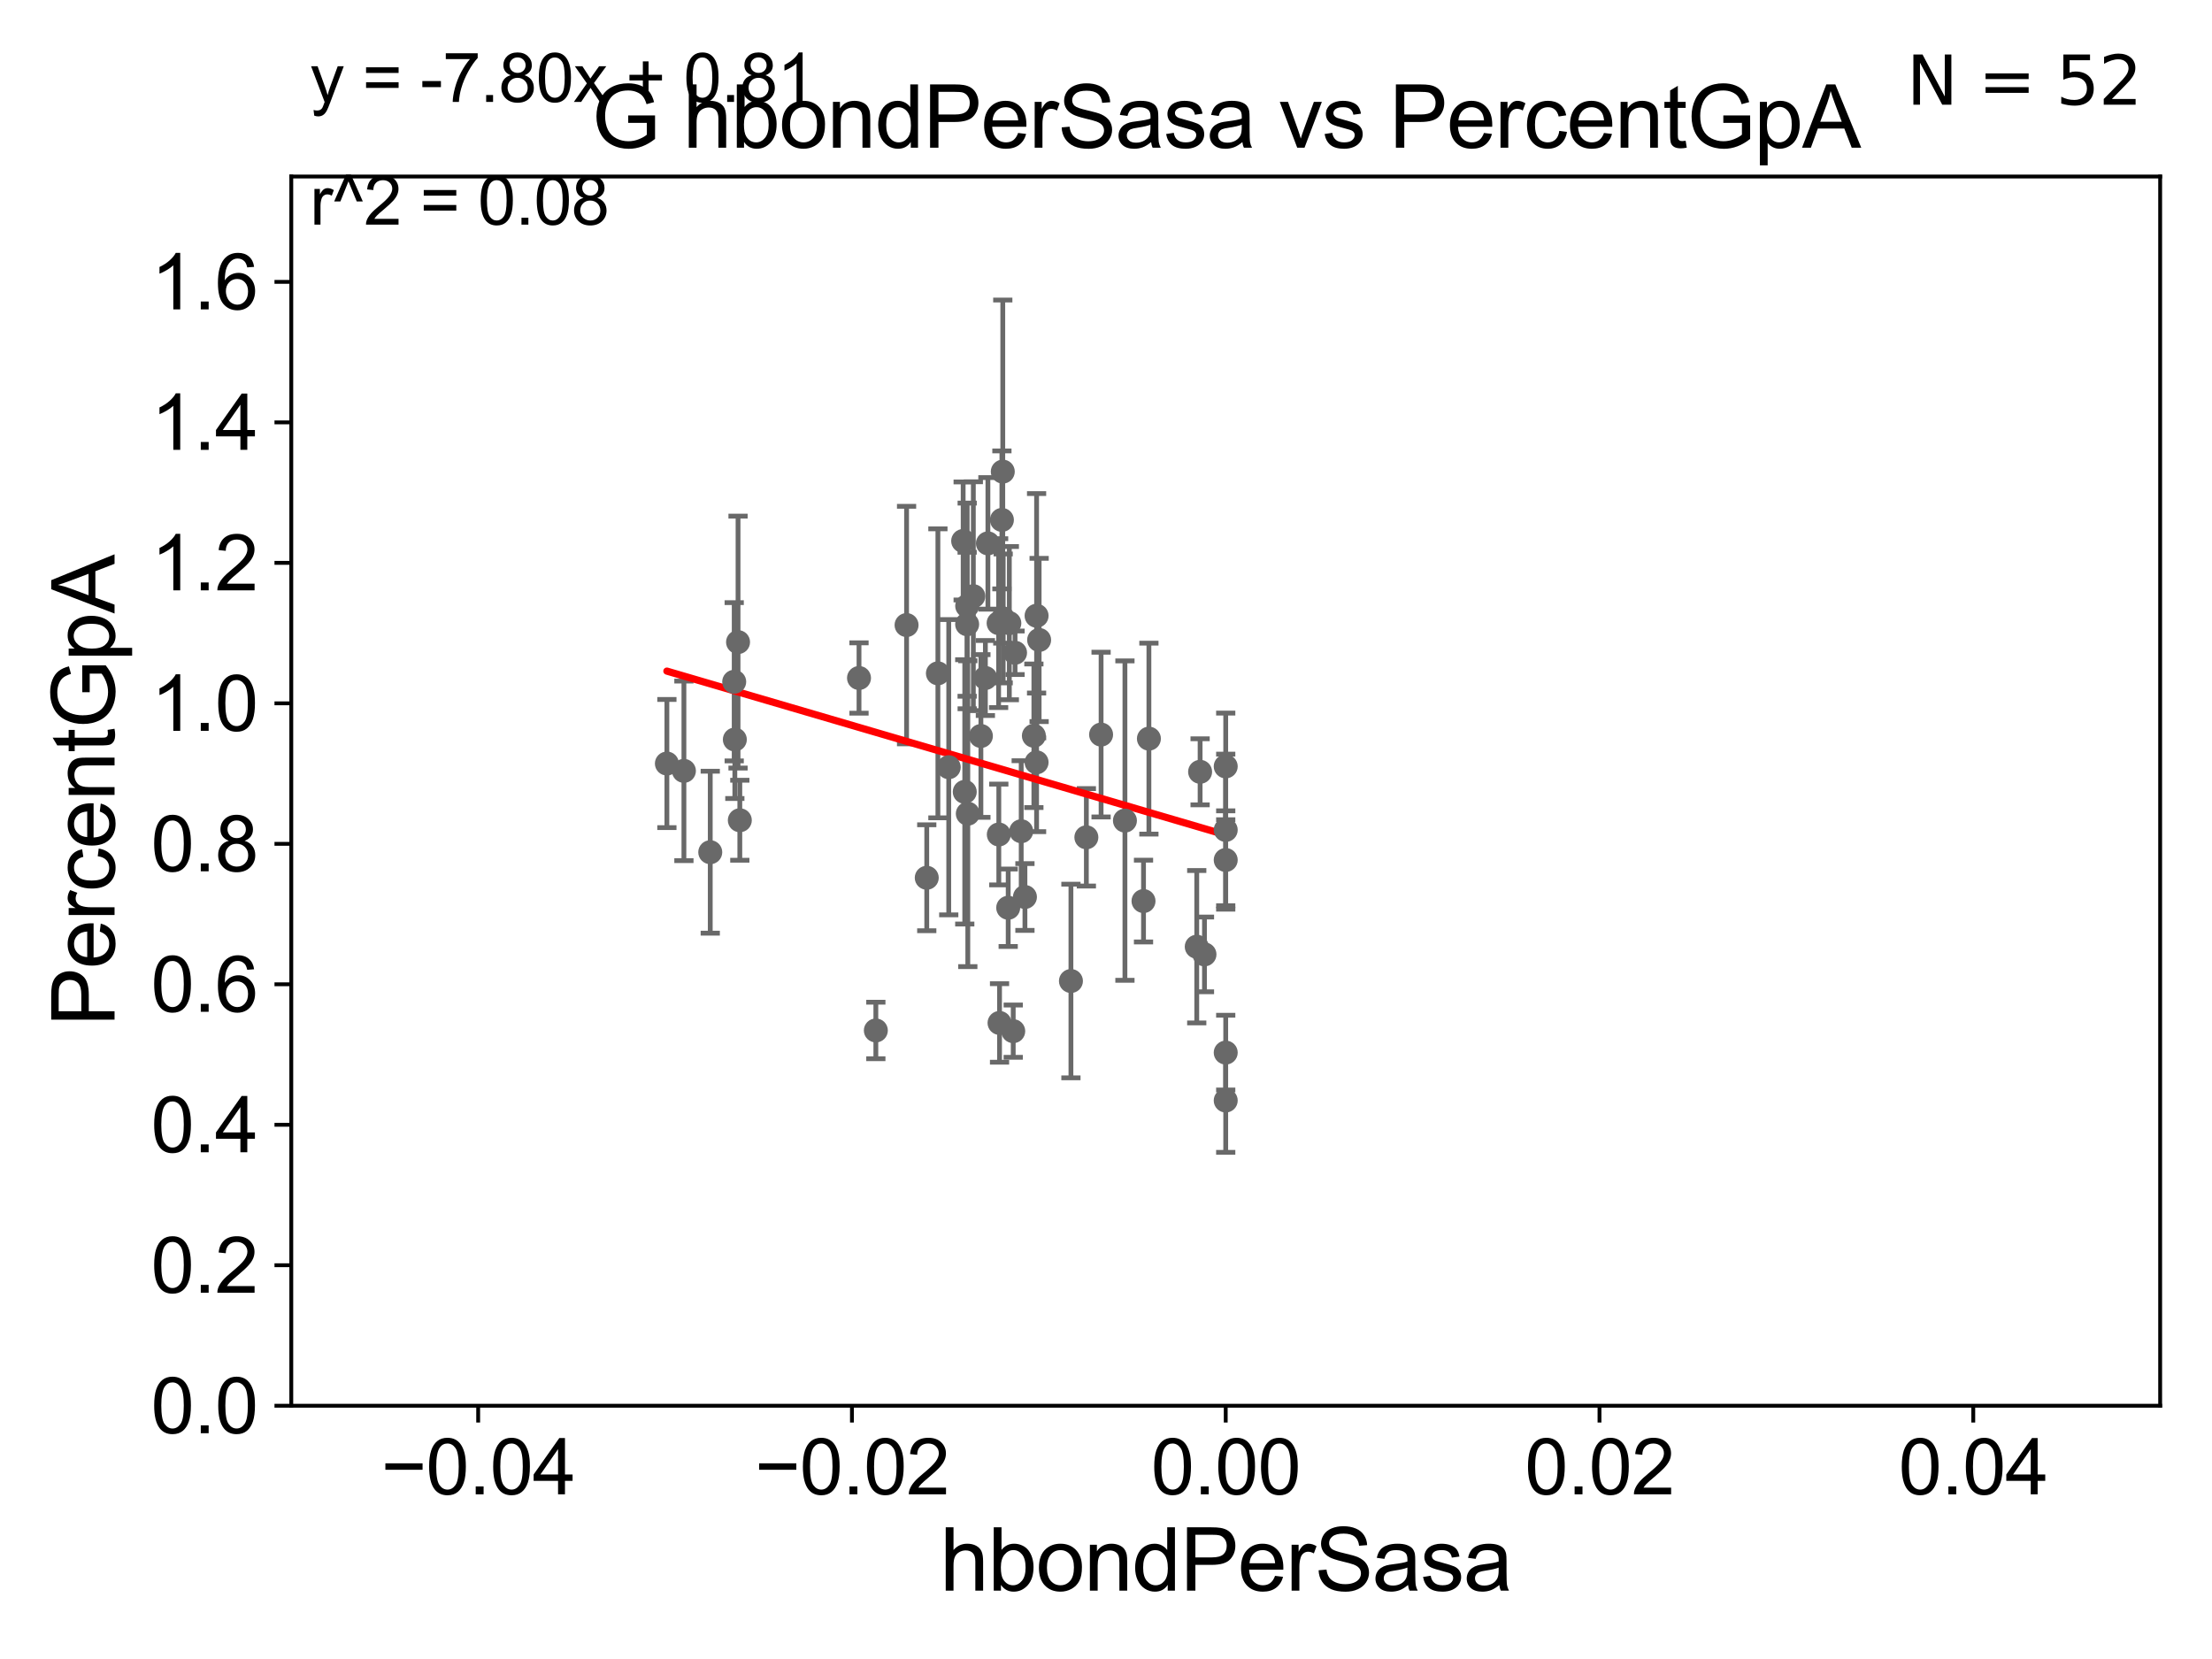 <?xml version="1.0" encoding="utf-8" standalone="no"?>
<!DOCTYPE svg PUBLIC "-//W3C//DTD SVG 1.1//EN"
  "http://www.w3.org/Graphics/SVG/1.1/DTD/svg11.dtd">
<svg xmlns:xlink="http://www.w3.org/1999/xlink" width="460.8pt" height="345.6pt" viewBox="0 0 460.8 345.6" xmlns="http://www.w3.org/2000/svg" version="1.1">
 <defs>
  <style type="text/css">*{stroke-linejoin: round; stroke-linecap: butt}</style>
 </defs>
 <g id="figure_1">
  <g id="patch_1">
   <path d="M 0 345.6 
L 460.8 345.6 
L 460.8 0 
L 0 0 
z
" style="fill: #ffffff"/>
  </g>
  <g id="axes_1">
   <g id="patch_2">
    <path d="M 60.68 292.84 
L 450 292.84 
L 450 36.775 
L 60.68 36.775 
z
" style="fill: #ffffff"/>
   </g>
   <g id="PathCollection_1">
    <defs>
     <path id="m42460b03a3" d="M 0 1.118 
C 0.297 1.118 0.581 1 0.791 0.791 
C 1 0.581 1.118 0.297 1.118 0 
C 1.118 -0.297 1 -0.581 0.791 -0.791 
C 0.581 -1 0.297 -1.118 0 -1.118 
C -0.297 -1.118 -0.581 -1 -0.791 -0.791 
C -1 -0.581 -1.118 -0.297 -1.118 0 
C -1.118 0.297 -1 0.581 -0.791 0.791 
C -0.581 1 -0.297 1.118 0 1.118 
z
" style="stroke: #696969"/>
    </defs>
    <g clip-path="url(#pfe1bcc57a4)">
     <use xlink:href="#m42460b03a3" x="205.273" y="141.24" style="fill: #696969; stroke: #696969"/>
     <use xlink:href="#m42460b03a3" x="211.454" y="135.984" style="fill: #696969; stroke: #696969"/>
     <use xlink:href="#m42460b03a3" x="215.376" y="153.276" style="fill: #696969; stroke: #696969"/>
     <use xlink:href="#m42460b03a3" x="200.644" y="112.694" style="fill: #696969; stroke: #696969"/>
     <use xlink:href="#m42460b03a3" x="208.071" y="173.84" style="fill: #696969; stroke: #696969"/>
     <use xlink:href="#m42460b03a3" x="208.222" y="213.098" style="fill: #696969; stroke: #696969"/>
     <use xlink:href="#m42460b03a3" x="182.455" y="214.664" style="fill: #696969; stroke: #696969"/>
     <use xlink:href="#m42460b03a3" x="202.764" y="124.199" style="fill: #696969; stroke: #696969"/>
     <use xlink:href="#m42460b03a3" x="142.472" y="160.586" style="fill: #696969; stroke: #696969"/>
     <use xlink:href="#m42460b03a3" x="255.34" y="172.893" style="fill: #696969; stroke: #696969"/>
     <use xlink:href="#m42460b03a3" x="255.34" y="179.153" style="fill: #696969; stroke: #696969"/>
     <use xlink:href="#m42460b03a3" x="215.94" y="128.271" style="fill: #696969; stroke: #696969"/>
     <use xlink:href="#m42460b03a3" x="193.06" y="182.855" style="fill: #696969; stroke: #696969"/>
     <use xlink:href="#m42460b03a3" x="250.004" y="160.782" style="fill: #696969; stroke: #696969"/>
     <use xlink:href="#m42460b03a3" x="138.925" y="159.059" style="fill: #696969; stroke: #696969"/>
     <use xlink:href="#m42460b03a3" x="255.34" y="159.655" style="fill: #696969; stroke: #696969"/>
     <use xlink:href="#m42460b03a3" x="213.513" y="186.859" style="fill: #696969; stroke: #696969"/>
     <use xlink:href="#m42460b03a3" x="223.095" y="204.363" style="fill: #696969; stroke: #696969"/>
     <use xlink:href="#m42460b03a3" x="239.338" y="153.873" style="fill: #696969; stroke: #696969"/>
     <use xlink:href="#m42460b03a3" x="250.914" y="198.817" style="fill: #696969; stroke: #696969"/>
     <use xlink:href="#m42460b03a3" x="249.304" y="197.218" style="fill: #696969; stroke: #696969"/>
     <use xlink:href="#m42460b03a3" x="226.309" y="174.428" style="fill: #696969; stroke: #696969"/>
     <use xlink:href="#m42460b03a3" x="201.613" y="169.507" style="fill: #696969; stroke: #696969"/>
     <use xlink:href="#m42460b03a3" x="255.34" y="229.259" style="fill: #696969; stroke: #696969"/>
     <use xlink:href="#m42460b03a3" x="234.344" y="170.946" style="fill: #696969; stroke: #696969"/>
     <use xlink:href="#m42460b03a3" x="216.47" y="133.316" style="fill: #696969; stroke: #696969"/>
     <use xlink:href="#m42460b03a3" x="211.074" y="214.811" style="fill: #696969; stroke: #696969"/>
     <use xlink:href="#m42460b03a3" x="188.855" y="130.211" style="fill: #696969; stroke: #696969"/>
     <use xlink:href="#m42460b03a3" x="215.939" y="158.81" style="fill: #696969; stroke: #696969"/>
     <use xlink:href="#m42460b03a3" x="201.483" y="126.225" style="fill: #696969; stroke: #696969"/>
     <use xlink:href="#m42460b03a3" x="178.947" y="141.241" style="fill: #696969; stroke: #696969"/>
     <use xlink:href="#m42460b03a3" x="153.081" y="154.059" style="fill: #696969; stroke: #696969"/>
     <use xlink:href="#m42460b03a3" x="205.8" y="113.195" style="fill: #696969; stroke: #696969"/>
     <use xlink:href="#m42460b03a3" x="201.474" y="130.045" style="fill: #696969; stroke: #696969"/>
     <use xlink:href="#m42460b03a3" x="208.716" y="108.307" style="fill: #696969; stroke: #696969"/>
     <use xlink:href="#m42460b03a3" x="147.959" y="177.53" style="fill: #696969; stroke: #696969"/>
     <use xlink:href="#m42460b03a3" x="154.118" y="170.873" style="fill: #696969; stroke: #696969"/>
     <use xlink:href="#m42460b03a3" x="200.977" y="164.96" style="fill: #696969; stroke: #696969"/>
     <use xlink:href="#m42460b03a3" x="208.978" y="128.83" style="fill: #696969; stroke: #696969"/>
     <use xlink:href="#m42460b03a3" x="208.031" y="129.809" style="fill: #696969; stroke: #696969"/>
     <use xlink:href="#m42460b03a3" x="212.736" y="173.16" style="fill: #696969; stroke: #696969"/>
     <use xlink:href="#m42460b03a3" x="210.263" y="129.815" style="fill: #696969; stroke: #696969"/>
     <use xlink:href="#m42460b03a3" x="238.215" y="187.708" style="fill: #696969; stroke: #696969"/>
     <use xlink:href="#m42460b03a3" x="153.748" y="133.761" style="fill: #696969; stroke: #696969"/>
     <use xlink:href="#m42460b03a3" x="229.377" y="153.029" style="fill: #696969; stroke: #696969"/>
     <use xlink:href="#m42460b03a3" x="204.34" y="153.321" style="fill: #696969; stroke: #696969"/>
     <use xlink:href="#m42460b03a3" x="210.025" y="189.101" style="fill: #696969; stroke: #696969"/>
     <use xlink:href="#m42460b03a3" x="195.383" y="140.27" style="fill: #696969; stroke: #696969"/>
     <use xlink:href="#m42460b03a3" x="197.641" y="159.824" style="fill: #696969; stroke: #696969"/>
     <use xlink:href="#m42460b03a3" x="208.898" y="98.244" style="fill: #696969; stroke: #696969"/>
     <use xlink:href="#m42460b03a3" x="152.948" y="142.026" style="fill: #696969; stroke: #696969"/>
     <use xlink:href="#m42460b03a3" x="255.34" y="219.277" style="fill: #696969; stroke: #696969"/>
    </g>
   </g>
   <g id="matplotlib.axis_1">
    <g id="xtick_1">
     <g id="line2d_1">
      <defs>
       <path id="m9e185cadec" d="M 0 0 
L 0 3.5 
" style="stroke: #000000; stroke-width: 0.8"/>
      </defs>
      <g>
       <use xlink:href="#m9e185cadec" x="99.612" y="292.84" style="stroke: #000000; stroke-width: 0.8"/>
      </g>
     </g>
     <g id="text_1">
      <!-- −0.04 -->
      <g transform="translate(79.371 311.293)scale(0.16 -0.16)">
       <defs>
        <path id="ArialMT-2212" d="M 3381 1997 
L 356 1997 
L 356 2522 
L 3381 2522 
L 3381 1997 
z
" transform="scale(0.016)"/>
        <path id="ArialMT-30" d="M 266 2259 
Q 266 3072 433 3567 
Q 600 4063 929 4331 
Q 1259 4600 1759 4600 
Q 2128 4600 2406 4451 
Q 2684 4303 2865 4023 
Q 3047 3744 3150 3342 
Q 3253 2941 3253 2259 
Q 3253 1453 3087 958 
Q 2922 463 2592 192 
Q 2263 -78 1759 -78 
Q 1097 -78 719 397 
Q 266 969 266 2259 
z
M 844 2259 
Q 844 1131 1108 757 
Q 1372 384 1759 384 
Q 2147 384 2411 759 
Q 2675 1134 2675 2259 
Q 2675 3391 2411 3762 
Q 2147 4134 1753 4134 
Q 1366 4134 1134 3806 
Q 844 3388 844 2259 
z
" transform="scale(0.016)"/>
        <path id="ArialMT-2e" d="M 581 0 
L 581 641 
L 1222 641 
L 1222 0 
L 581 0 
z
" transform="scale(0.016)"/>
        <path id="ArialMT-34" d="M 2069 0 
L 2069 1097 
L 81 1097 
L 81 1613 
L 2172 4581 
L 2631 4581 
L 2631 1613 
L 3250 1613 
L 3250 1097 
L 2631 1097 
L 2631 0 
L 2069 0 
z
M 2069 1613 
L 2069 3678 
L 634 1613 
L 2069 1613 
z
" transform="scale(0.016)"/>
       </defs>
       <use xlink:href="#ArialMT-2212"/>
       <use xlink:href="#ArialMT-30" x="58.398"/>
       <use xlink:href="#ArialMT-2e" x="114.014"/>
       <use xlink:href="#ArialMT-30" x="141.797"/>
       <use xlink:href="#ArialMT-34" x="197.412"/>
      </g>
     </g>
    </g>
    <g id="xtick_2">
     <g id="line2d_2">
      <g>
       <use xlink:href="#m9e185cadec" x="177.476" y="292.84" style="stroke: #000000; stroke-width: 0.8"/>
      </g>
     </g>
     <g id="text_2">
      <!-- −0.02 -->
      <g transform="translate(157.235 311.293)scale(0.16 -0.16)">
       <defs>
        <path id="ArialMT-32" d="M 3222 541 
L 3222 0 
L 194 0 
Q 188 203 259 391 
Q 375 700 629 1000 
Q 884 1300 1366 1694 
Q 2113 2306 2375 2664 
Q 2638 3022 2638 3341 
Q 2638 3675 2398 3904 
Q 2159 4134 1775 4134 
Q 1369 4134 1125 3890 
Q 881 3647 878 3216 
L 300 3275 
Q 359 3922 746 4261 
Q 1134 4600 1788 4600 
Q 2447 4600 2831 4234 
Q 3216 3869 3216 3328 
Q 3216 3053 3103 2787 
Q 2991 2522 2730 2228 
Q 2469 1934 1863 1422 
Q 1356 997 1212 845 
Q 1069 694 975 541 
L 3222 541 
z
" transform="scale(0.016)"/>
       </defs>
       <use xlink:href="#ArialMT-2212"/>
       <use xlink:href="#ArialMT-30" x="58.398"/>
       <use xlink:href="#ArialMT-2e" x="114.014"/>
       <use xlink:href="#ArialMT-30" x="141.797"/>
       <use xlink:href="#ArialMT-32" x="197.412"/>
      </g>
     </g>
    </g>
    <g id="xtick_3">
     <g id="line2d_3">
      <g>
       <use xlink:href="#m9e185cadec" x="255.34" y="292.84" style="stroke: #000000; stroke-width: 0.8"/>
      </g>
     </g>
     <g id="text_3">
      <!-- 0.00 -->
      <g transform="translate(239.771 311.293)scale(0.16 -0.16)">
       <use xlink:href="#ArialMT-30"/>
       <use xlink:href="#ArialMT-2e" x="55.615"/>
       <use xlink:href="#ArialMT-30" x="83.398"/>
       <use xlink:href="#ArialMT-30" x="139.014"/>
      </g>
     </g>
    </g>
    <g id="xtick_4">
     <g id="line2d_4">
      <g>
       <use xlink:href="#m9e185cadec" x="333.204" y="292.84" style="stroke: #000000; stroke-width: 0.8"/>
      </g>
     </g>
     <g id="text_4">
      <!-- 0.02 -->
      <g transform="translate(317.635 311.293)scale(0.16 -0.16)">
       <use xlink:href="#ArialMT-30"/>
       <use xlink:href="#ArialMT-2e" x="55.615"/>
       <use xlink:href="#ArialMT-30" x="83.398"/>
       <use xlink:href="#ArialMT-32" x="139.014"/>
      </g>
     </g>
    </g>
    <g id="xtick_5">
     <g id="line2d_5">
      <g>
       <use xlink:href="#m9e185cadec" x="411.068" y="292.84" style="stroke: #000000; stroke-width: 0.8"/>
      </g>
     </g>
     <g id="text_5">
      <!-- 0.04 -->
      <g transform="translate(395.499 311.293)scale(0.16 -0.16)">
       <use xlink:href="#ArialMT-30"/>
       <use xlink:href="#ArialMT-2e" x="55.615"/>
       <use xlink:href="#ArialMT-30" x="83.398"/>
       <use xlink:href="#ArialMT-34" x="139.014"/>
      </g>
     </g>
    </g>
    <g id="text_6">
     <!-- hbondPerSasa -->
     <g transform="translate(195.798 331.357)scale(0.18 -0.18)">
      <defs>
       <path id="ArialMT-68" d="M 422 0 
L 422 4581 
L 984 4581 
L 984 2938 
Q 1378 3394 1978 3394 
Q 2347 3394 2619 3248 
Q 2891 3103 3008 2847 
Q 3125 2591 3125 2103 
L 3125 0 
L 2563 0 
L 2563 2103 
Q 2563 2525 2380 2717 
Q 2197 2909 1863 2909 
Q 1613 2909 1392 2779 
Q 1172 2650 1078 2428 
Q 984 2206 984 1816 
L 984 0 
L 422 0 
z
" transform="scale(0.016)"/>
       <path id="ArialMT-62" d="M 941 0 
L 419 0 
L 419 4581 
L 981 4581 
L 981 2947 
Q 1338 3394 1891 3394 
Q 2197 3394 2470 3270 
Q 2744 3147 2920 2923 
Q 3097 2700 3197 2384 
Q 3297 2069 3297 1709 
Q 3297 856 2875 390 
Q 2453 -75 1863 -75 
Q 1275 -75 941 416 
L 941 0 
z
M 934 1684 
Q 934 1088 1097 822 
Q 1363 388 1816 388 
Q 2184 388 2453 708 
Q 2722 1028 2722 1663 
Q 2722 2313 2464 2622 
Q 2206 2931 1841 2931 
Q 1472 2931 1203 2611 
Q 934 2291 934 1684 
z
" transform="scale(0.016)"/>
       <path id="ArialMT-6f" d="M 213 1659 
Q 213 2581 725 3025 
Q 1153 3394 1769 3394 
Q 2453 3394 2887 2945 
Q 3322 2497 3322 1706 
Q 3322 1066 3130 698 
Q 2938 331 2570 128 
Q 2203 -75 1769 -75 
Q 1072 -75 642 372 
Q 213 819 213 1659 
z
M 791 1659 
Q 791 1022 1069 705 
Q 1347 388 1769 388 
Q 2188 388 2466 706 
Q 2744 1025 2744 1678 
Q 2744 2294 2464 2611 
Q 2184 2928 1769 2928 
Q 1347 2928 1069 2612 
Q 791 2297 791 1659 
z
" transform="scale(0.016)"/>
       <path id="ArialMT-6e" d="M 422 0 
L 422 3319 
L 928 3319 
L 928 2847 
Q 1294 3394 1984 3394 
Q 2284 3394 2536 3286 
Q 2788 3178 2913 3003 
Q 3038 2828 3088 2588 
Q 3119 2431 3119 2041 
L 3119 0 
L 2556 0 
L 2556 2019 
Q 2556 2363 2490 2533 
Q 2425 2703 2258 2804 
Q 2091 2906 1866 2906 
Q 1506 2906 1245 2678 
Q 984 2450 984 1813 
L 984 0 
L 422 0 
z
" transform="scale(0.016)"/>
       <path id="ArialMT-64" d="M 2575 0 
L 2575 419 
Q 2259 -75 1647 -75 
Q 1250 -75 917 144 
Q 584 363 401 755 
Q 219 1147 219 1656 
Q 219 2153 384 2558 
Q 550 2963 881 3178 
Q 1213 3394 1622 3394 
Q 1922 3394 2156 3267 
Q 2391 3141 2538 2938 
L 2538 4581 
L 3097 4581 
L 3097 0 
L 2575 0 
z
M 797 1656 
Q 797 1019 1065 703 
Q 1334 388 1700 388 
Q 2069 388 2326 689 
Q 2584 991 2584 1609 
Q 2584 2291 2321 2609 
Q 2059 2928 1675 2928 
Q 1300 2928 1048 2622 
Q 797 2316 797 1656 
z
" transform="scale(0.016)"/>
       <path id="ArialMT-50" d="M 494 0 
L 494 4581 
L 2222 4581 
Q 2678 4581 2919 4538 
Q 3256 4481 3484 4323 
Q 3713 4166 3852 3881 
Q 3991 3597 3991 3256 
Q 3991 2672 3619 2267 
Q 3247 1863 2275 1863 
L 1100 1863 
L 1100 0 
L 494 0 
z
M 1100 2403 
L 2284 2403 
Q 2872 2403 3119 2622 
Q 3366 2841 3366 3238 
Q 3366 3525 3220 3729 
Q 3075 3934 2838 4000 
Q 2684 4041 2272 4041 
L 1100 4041 
L 1100 2403 
z
" transform="scale(0.016)"/>
       <path id="ArialMT-65" d="M 2694 1069 
L 3275 997 
Q 3138 488 2766 206 
Q 2394 -75 1816 -75 
Q 1088 -75 661 373 
Q 234 822 234 1631 
Q 234 2469 665 2931 
Q 1097 3394 1784 3394 
Q 2450 3394 2872 2941 
Q 3294 2488 3294 1666 
Q 3294 1616 3291 1516 
L 816 1516 
Q 847 969 1125 678 
Q 1403 388 1819 388 
Q 2128 388 2347 550 
Q 2566 713 2694 1069 
z
M 847 1978 
L 2700 1978 
Q 2663 2397 2488 2606 
Q 2219 2931 1791 2931 
Q 1403 2931 1139 2672 
Q 875 2413 847 1978 
z
" transform="scale(0.016)"/>
       <path id="ArialMT-72" d="M 416 0 
L 416 3319 
L 922 3319 
L 922 2816 
Q 1116 3169 1280 3281 
Q 1444 3394 1641 3394 
Q 1925 3394 2219 3213 
L 2025 2691 
Q 1819 2813 1613 2813 
Q 1428 2813 1281 2702 
Q 1134 2591 1072 2394 
Q 978 2094 978 1738 
L 978 0 
L 416 0 
z
" transform="scale(0.016)"/>
       <path id="ArialMT-53" d="M 288 1472 
L 859 1522 
Q 900 1178 1048 958 
Q 1197 738 1509 602 
Q 1822 466 2213 466 
Q 2559 466 2825 569 
Q 3091 672 3220 851 
Q 3350 1031 3350 1244 
Q 3350 1459 3225 1620 
Q 3100 1781 2813 1891 
Q 2628 1963 1997 2114 
Q 1366 2266 1113 2400 
Q 784 2572 623 2826 
Q 463 3081 463 3397 
Q 463 3744 659 4045 
Q 856 4347 1234 4503 
Q 1613 4659 2075 4659 
Q 2584 4659 2973 4495 
Q 3363 4331 3572 4012 
Q 3781 3694 3797 3291 
L 3216 3247 
Q 3169 3681 2898 3903 
Q 2628 4125 2100 4125 
Q 1550 4125 1298 3923 
Q 1047 3722 1047 3438 
Q 1047 3191 1225 3031 
Q 1400 2872 2139 2705 
Q 2878 2538 3153 2413 
Q 3553 2228 3743 1945 
Q 3934 1663 3934 1294 
Q 3934 928 3725 604 
Q 3516 281 3123 101 
Q 2731 -78 2241 -78 
Q 1619 -78 1198 103 
Q 778 284 539 648 
Q 300 1013 288 1472 
z
" transform="scale(0.016)"/>
       <path id="ArialMT-61" d="M 2588 409 
Q 2275 144 1986 34 
Q 1697 -75 1366 -75 
Q 819 -75 525 192 
Q 231 459 231 875 
Q 231 1119 342 1320 
Q 453 1522 633 1644 
Q 813 1766 1038 1828 
Q 1203 1872 1538 1913 
Q 2219 1994 2541 2106 
Q 2544 2222 2544 2253 
Q 2544 2597 2384 2738 
Q 2169 2928 1744 2928 
Q 1347 2928 1158 2789 
Q 969 2650 878 2297 
L 328 2372 
Q 403 2725 575 2942 
Q 747 3159 1072 3276 
Q 1397 3394 1825 3394 
Q 2250 3394 2515 3294 
Q 2781 3194 2906 3042 
Q 3031 2891 3081 2659 
Q 3109 2516 3109 2141 
L 3109 1391 
Q 3109 606 3145 398 
Q 3181 191 3288 0 
L 2700 0 
Q 2613 175 2588 409 
z
M 2541 1666 
Q 2234 1541 1622 1453 
Q 1275 1403 1131 1340 
Q 988 1278 909 1158 
Q 831 1038 831 891 
Q 831 666 1001 516 
Q 1172 366 1500 366 
Q 1825 366 2078 508 
Q 2331 650 2450 897 
Q 2541 1088 2541 1459 
L 2541 1666 
z
" transform="scale(0.016)"/>
       <path id="ArialMT-73" d="M 197 991 
L 753 1078 
Q 800 744 1014 566 
Q 1228 388 1613 388 
Q 2000 388 2187 545 
Q 2375 703 2375 916 
Q 2375 1106 2209 1216 
Q 2094 1291 1634 1406 
Q 1016 1563 777 1677 
Q 538 1791 414 1992 
Q 291 2194 291 2438 
Q 291 2659 392 2848 
Q 494 3038 669 3163 
Q 800 3259 1026 3326 
Q 1253 3394 1513 3394 
Q 1903 3394 2198 3281 
Q 2494 3169 2634 2976 
Q 2775 2784 2828 2463 
L 2278 2388 
Q 2241 2644 2061 2787 
Q 1881 2931 1553 2931 
Q 1166 2931 1000 2803 
Q 834 2675 834 2503 
Q 834 2394 903 2306 
Q 972 2216 1119 2156 
Q 1203 2125 1616 2013 
Q 2213 1853 2448 1751 
Q 2684 1650 2818 1456 
Q 2953 1263 2953 975 
Q 2953 694 2789 445 
Q 2625 197 2315 61 
Q 2006 -75 1616 -75 
Q 969 -75 630 194 
Q 291 463 197 991 
z
" transform="scale(0.016)"/>
      </defs>
      <use xlink:href="#ArialMT-68"/>
      <use xlink:href="#ArialMT-62" x="55.615"/>
      <use xlink:href="#ArialMT-6f" x="111.23"/>
      <use xlink:href="#ArialMT-6e" x="166.846"/>
      <use xlink:href="#ArialMT-64" x="222.461"/>
      <use xlink:href="#ArialMT-50" x="278.076"/>
      <use xlink:href="#ArialMT-65" x="344.775"/>
      <use xlink:href="#ArialMT-72" x="400.391"/>
      <use xlink:href="#ArialMT-53" x="433.691"/>
      <use xlink:href="#ArialMT-61" x="500.391"/>
      <use xlink:href="#ArialMT-73" x="556.006"/>
      <use xlink:href="#ArialMT-61" x="606.006"/>
     </g>
    </g>
   </g>
   <g id="matplotlib.axis_2">
    <g id="ytick_1">
     <g id="line2d_6">
      <defs>
       <path id="m9de587b266" d="M 0 0 
L -3.5 0 
" style="stroke: #000000; stroke-width: 0.8"/>
      </defs>
      <g>
       <use xlink:href="#m9de587b266" x="60.68" y="292.84" style="stroke: #000000; stroke-width: 0.8"/>
      </g>
     </g>
     <g id="text_7">
      <!-- 0.0 -->
      <g transform="translate(31.44 298.566)scale(0.16 -0.16)">
       <use xlink:href="#ArialMT-30"/>
       <use xlink:href="#ArialMT-2e" x="55.615"/>
       <use xlink:href="#ArialMT-30" x="83.398"/>
      </g>
     </g>
    </g>
    <g id="ytick_2">
     <g id="line2d_7">
      <g>
       <use xlink:href="#m9de587b266" x="60.68" y="263.575" style="stroke: #000000; stroke-width: 0.8"/>
      </g>
     </g>
     <g id="text_8">
      <!-- 0.2 -->
      <g transform="translate(31.44 269.302)scale(0.16 -0.16)">
       <use xlink:href="#ArialMT-30"/>
       <use xlink:href="#ArialMT-2e" x="55.615"/>
       <use xlink:href="#ArialMT-32" x="83.398"/>
      </g>
     </g>
    </g>
    <g id="ytick_3">
     <g id="line2d_8">
      <g>
       <use xlink:href="#m9de587b266" x="60.68" y="234.311" style="stroke: #000000; stroke-width: 0.8"/>
      </g>
     </g>
     <g id="text_9">
      <!-- 0.4 -->
      <g transform="translate(31.44 240.037)scale(0.16 -0.16)">
       <use xlink:href="#ArialMT-30"/>
       <use xlink:href="#ArialMT-2e" x="55.615"/>
       <use xlink:href="#ArialMT-34" x="83.398"/>
      </g>
     </g>
    </g>
    <g id="ytick_4">
     <g id="line2d_9">
      <g>
       <use xlink:href="#m9de587b266" x="60.68" y="205.046" style="stroke: #000000; stroke-width: 0.8"/>
      </g>
     </g>
     <g id="text_10">
      <!-- 0.6 -->
      <g transform="translate(31.44 210.772)scale(0.16 -0.16)">
       <defs>
        <path id="ArialMT-36" d="M 3184 3459 
L 2625 3416 
Q 2550 3747 2413 3897 
Q 2184 4138 1850 4138 
Q 1581 4138 1378 3988 
Q 1113 3794 959 3422 
Q 806 3050 800 2363 
Q 1003 2672 1297 2822 
Q 1591 2972 1913 2972 
Q 2475 2972 2870 2558 
Q 3266 2144 3266 1488 
Q 3266 1056 3080 686 
Q 2894 316 2569 119 
Q 2244 -78 1831 -78 
Q 1128 -78 684 439 
Q 241 956 241 2144 
Q 241 3472 731 4075 
Q 1159 4600 1884 4600 
Q 2425 4600 2770 4297 
Q 3116 3994 3184 3459 
z
M 888 1484 
Q 888 1194 1011 928 
Q 1134 663 1356 523 
Q 1578 384 1822 384 
Q 2178 384 2434 671 
Q 2691 959 2691 1453 
Q 2691 1928 2437 2201 
Q 2184 2475 1800 2475 
Q 1419 2475 1153 2201 
Q 888 1928 888 1484 
z
" transform="scale(0.016)"/>
       </defs>
       <use xlink:href="#ArialMT-30"/>
       <use xlink:href="#ArialMT-2e" x="55.615"/>
       <use xlink:href="#ArialMT-36" x="83.398"/>
      </g>
     </g>
    </g>
    <g id="ytick_5">
     <g id="line2d_10">
      <g>
       <use xlink:href="#m9de587b266" x="60.68" y="175.782" style="stroke: #000000; stroke-width: 0.8"/>
      </g>
     </g>
     <g id="text_11">
      <!-- 0.8 -->
      <g transform="translate(31.44 181.508)scale(0.16 -0.16)">
       <defs>
        <path id="ArialMT-38" d="M 1131 2484 
Q 781 2613 612 2850 
Q 444 3088 444 3419 
Q 444 3919 803 4259 
Q 1163 4600 1759 4600 
Q 2359 4600 2725 4251 
Q 3091 3903 3091 3403 
Q 3091 3084 2923 2848 
Q 2756 2613 2416 2484 
Q 2838 2347 3058 2040 
Q 3278 1734 3278 1309 
Q 3278 722 2862 322 
Q 2447 -78 1769 -78 
Q 1091 -78 675 323 
Q 259 725 259 1325 
Q 259 1772 486 2073 
Q 713 2375 1131 2484 
z
M 1019 3438 
Q 1019 3113 1228 2906 
Q 1438 2700 1772 2700 
Q 2097 2700 2305 2904 
Q 2513 3109 2513 3406 
Q 2513 3716 2298 3927 
Q 2084 4138 1766 4138 
Q 1444 4138 1231 3931 
Q 1019 3725 1019 3438 
z
M 838 1322 
Q 838 1081 952 856 
Q 1066 631 1291 507 
Q 1516 384 1775 384 
Q 2178 384 2440 643 
Q 2703 903 2703 1303 
Q 2703 1709 2433 1975 
Q 2163 2241 1756 2241 
Q 1359 2241 1098 1978 
Q 838 1716 838 1322 
z
" transform="scale(0.016)"/>
       </defs>
       <use xlink:href="#ArialMT-30"/>
       <use xlink:href="#ArialMT-2e" x="55.615"/>
       <use xlink:href="#ArialMT-38" x="83.398"/>
      </g>
     </g>
    </g>
    <g id="ytick_6">
     <g id="line2d_11">
      <g>
       <use xlink:href="#m9de587b266" x="60.68" y="146.517" style="stroke: #000000; stroke-width: 0.8"/>
      </g>
     </g>
     <g id="text_12">
      <!-- 1.0 -->
      <g transform="translate(31.44 152.243)scale(0.16 -0.16)">
       <defs>
        <path id="ArialMT-31" d="M 2384 0 
L 1822 0 
L 1822 3584 
Q 1619 3391 1289 3197 
Q 959 3003 697 2906 
L 697 3450 
Q 1169 3672 1522 3987 
Q 1875 4303 2022 4600 
L 2384 4600 
L 2384 0 
z
" transform="scale(0.016)"/>
       </defs>
       <use xlink:href="#ArialMT-31"/>
       <use xlink:href="#ArialMT-2e" x="55.615"/>
       <use xlink:href="#ArialMT-30" x="83.398"/>
      </g>
     </g>
    </g>
    <g id="ytick_7">
     <g id="line2d_12">
      <g>
       <use xlink:href="#m9de587b266" x="60.68" y="117.252" style="stroke: #000000; stroke-width: 0.8"/>
      </g>
     </g>
     <g id="text_13">
      <!-- 1.2 -->
      <g transform="translate(31.44 122.979)scale(0.16 -0.16)">
       <use xlink:href="#ArialMT-31"/>
       <use xlink:href="#ArialMT-2e" x="55.615"/>
       <use xlink:href="#ArialMT-32" x="83.398"/>
      </g>
     </g>
    </g>
    <g id="ytick_8">
     <g id="line2d_13">
      <g>
       <use xlink:href="#m9de587b266" x="60.68" y="87.988" style="stroke: #000000; stroke-width: 0.8"/>
      </g>
     </g>
     <g id="text_14">
      <!-- 1.4 -->
      <g transform="translate(31.44 93.714)scale(0.16 -0.16)">
       <use xlink:href="#ArialMT-31"/>
       <use xlink:href="#ArialMT-2e" x="55.615"/>
       <use xlink:href="#ArialMT-34" x="83.398"/>
      </g>
     </g>
    </g>
    <g id="ytick_9">
     <g id="line2d_14">
      <g>
       <use xlink:href="#m9de587b266" x="60.68" y="58.723" style="stroke: #000000; stroke-width: 0.8"/>
      </g>
     </g>
     <g id="text_15">
      <!-- 1.6 -->
      <g transform="translate(31.44 64.45)scale(0.16 -0.16)">
       <use xlink:href="#ArialMT-31"/>
       <use xlink:href="#ArialMT-2e" x="55.615"/>
       <use xlink:href="#ArialMT-36" x="83.398"/>
      </g>
     </g>
    </g>
    <g id="text_16">
     <!-- PercentGpA -->
     <g transform="translate(23.863 213.831)rotate(-90)scale(0.18 -0.18)">
      <defs>
       <path id="ArialMT-63" d="M 2588 1216 
L 3141 1144 
Q 3050 572 2676 248 
Q 2303 -75 1759 -75 
Q 1078 -75 664 370 
Q 250 816 250 1647 
Q 250 2184 428 2587 
Q 606 2991 970 3192 
Q 1334 3394 1763 3394 
Q 2303 3394 2647 3120 
Q 2991 2847 3088 2344 
L 2541 2259 
Q 2463 2594 2264 2762 
Q 2066 2931 1784 2931 
Q 1359 2931 1093 2626 
Q 828 2322 828 1663 
Q 828 994 1084 691 
Q 1341 388 1753 388 
Q 2084 388 2306 591 
Q 2528 794 2588 1216 
z
" transform="scale(0.016)"/>
       <path id="ArialMT-74" d="M 1650 503 
L 1731 6 
Q 1494 -44 1306 -44 
Q 1000 -44 831 53 
Q 663 150 594 308 
Q 525 466 525 972 
L 525 2881 
L 113 2881 
L 113 3319 
L 525 3319 
L 525 4141 
L 1084 4478 
L 1084 3319 
L 1650 3319 
L 1650 2881 
L 1084 2881 
L 1084 941 
Q 1084 700 1114 631 
Q 1144 563 1211 522 
Q 1278 481 1403 481 
Q 1497 481 1650 503 
z
" transform="scale(0.016)"/>
       <path id="ArialMT-47" d="M 2638 1797 
L 2638 2334 
L 4578 2338 
L 4578 638 
Q 4131 281 3656 101 
Q 3181 -78 2681 -78 
Q 2006 -78 1454 211 
Q 903 500 622 1047 
Q 341 1594 341 2269 
Q 341 2938 620 3517 
Q 900 4097 1425 4378 
Q 1950 4659 2634 4659 
Q 3131 4659 3532 4498 
Q 3934 4338 4162 4050 
Q 4391 3763 4509 3300 
L 3963 3150 
Q 3859 3500 3706 3700 
Q 3553 3900 3268 4020 
Q 2984 4141 2638 4141 
Q 2222 4141 1919 4014 
Q 1616 3888 1430 3681 
Q 1244 3475 1141 3228 
Q 966 2803 966 2306 
Q 966 1694 1177 1281 
Q 1388 869 1791 669 
Q 2194 469 2647 469 
Q 3041 469 3416 620 
Q 3791 772 3984 944 
L 3984 1797 
L 2638 1797 
z
" transform="scale(0.016)"/>
       <path id="ArialMT-70" d="M 422 -1272 
L 422 3319 
L 934 3319 
L 934 2888 
Q 1116 3141 1344 3267 
Q 1572 3394 1897 3394 
Q 2322 3394 2647 3175 
Q 2972 2956 3137 2557 
Q 3303 2159 3303 1684 
Q 3303 1175 3120 767 
Q 2938 359 2589 142 
Q 2241 -75 1856 -75 
Q 1575 -75 1351 44 
Q 1128 163 984 344 
L 984 -1272 
L 422 -1272 
z
M 931 1641 
Q 931 1000 1190 694 
Q 1450 388 1819 388 
Q 2194 388 2461 705 
Q 2728 1022 2728 1688 
Q 2728 2322 2467 2637 
Q 2206 2953 1844 2953 
Q 1484 2953 1207 2617 
Q 931 2281 931 1641 
z
" transform="scale(0.016)"/>
       <path id="ArialMT-41" d="M -9 0 
L 1750 4581 
L 2403 4581 
L 4278 0 
L 3588 0 
L 3053 1388 
L 1138 1388 
L 634 0 
L -9 0 
z
M 1313 1881 
L 2866 1881 
L 2388 3150 
Q 2169 3728 2063 4100 
Q 1975 3659 1816 3225 
L 1313 1881 
z
" transform="scale(0.016)"/>
      </defs>
      <use xlink:href="#ArialMT-50"/>
      <use xlink:href="#ArialMT-65" x="66.699"/>
      <use xlink:href="#ArialMT-72" x="122.314"/>
      <use xlink:href="#ArialMT-63" x="155.615"/>
      <use xlink:href="#ArialMT-65" x="205.615"/>
      <use xlink:href="#ArialMT-6e" x="261.23"/>
      <use xlink:href="#ArialMT-74" x="316.846"/>
      <use xlink:href="#ArialMT-47" x="344.629"/>
      <use xlink:href="#ArialMT-70" x="422.412"/>
      <use xlink:href="#ArialMT-41" x="478.027"/>
     </g>
    </g>
   </g>
   <g id="LineCollection_1">
    <path d="M 205.273 149.056 
L 205.273 133.425 
" clip-path="url(#pfe1bcc57a4)" style="fill: none; stroke: #696969"/>
    <path d="M 211.454 140.52 
L 211.454 131.448 
" clip-path="url(#pfe1bcc57a4)" style="fill: none; stroke: #696969"/>
    <path d="M 215.376 168.229 
L 215.376 138.323 
" clip-path="url(#pfe1bcc57a4)" style="fill: none; stroke: #696969"/>
    <path d="M 200.644 124.987 
L 200.644 100.401 
" clip-path="url(#pfe1bcc57a4)" style="fill: none; stroke: #696969"/>
    <path d="M 208.071 184.335 
L 208.071 163.345 
" clip-path="url(#pfe1bcc57a4)" style="fill: none; stroke: #696969"/>
    <path d="M 208.222 221.275 
L 208.222 204.922 
" clip-path="url(#pfe1bcc57a4)" style="fill: none; stroke: #696969"/>
    <path d="M 182.455 220.552 
L 182.455 208.777 
" clip-path="url(#pfe1bcc57a4)" style="fill: none; stroke: #696969"/>
    <path d="M 202.764 148.034 
L 202.764 100.364 
" clip-path="url(#pfe1bcc57a4)" style="fill: none; stroke: #696969"/>
    <path d="M 142.472 179.29 
L 142.472 141.882 
" clip-path="url(#pfe1bcc57a4)" style="fill: none; stroke: #696969"/>
    <path d="M 255.34 188.684 
L 255.34 157.102 
" clip-path="url(#pfe1bcc57a4)" style="fill: none; stroke: #696969"/>
    <path d="M 255.34 189.393 
L 255.34 168.912 
" clip-path="url(#pfe1bcc57a4)" style="fill: none; stroke: #696969"/>
    <path d="M 215.94 153.721 
L 215.94 102.821 
" clip-path="url(#pfe1bcc57a4)" style="fill: none; stroke: #696969"/>
    <path d="M 193.06 193.889 
L 193.06 171.821 
" clip-path="url(#pfe1bcc57a4)" style="fill: none; stroke: #696969"/>
    <path d="M 250.004 167.666 
L 250.004 153.898 
" clip-path="url(#pfe1bcc57a4)" style="fill: none; stroke: #696969"/>
    <path d="M 138.925 172.405 
L 138.925 145.712 
" clip-path="url(#pfe1bcc57a4)" style="fill: none; stroke: #696969"/>
    <path d="M 255.34 170.762 
L 255.34 148.549 
" clip-path="url(#pfe1bcc57a4)" style="fill: none; stroke: #696969"/>
    <path d="M 213.513 193.819 
L 213.513 179.899 
" clip-path="url(#pfe1bcc57a4)" style="fill: none; stroke: #696969"/>
    <path d="M 223.095 224.535 
L 223.095 184.191 
" clip-path="url(#pfe1bcc57a4)" style="fill: none; stroke: #696969"/>
    <path d="M 239.338 173.761 
L 239.338 133.985 
" clip-path="url(#pfe1bcc57a4)" style="fill: none; stroke: #696969"/>
    <path d="M 250.914 206.602 
L 250.914 191.033 
" clip-path="url(#pfe1bcc57a4)" style="fill: none; stroke: #696969"/>
    <path d="M 249.304 213.092 
L 249.304 181.345 
" clip-path="url(#pfe1bcc57a4)" style="fill: none; stroke: #696969"/>
    <path d="M 226.309 184.578 
L 226.309 164.278 
" clip-path="url(#pfe1bcc57a4)" style="fill: none; stroke: #696969"/>
    <path d="M 201.613 201.362 
L 201.613 137.652 
" clip-path="url(#pfe1bcc57a4)" style="fill: none; stroke: #696969"/>
    <path d="M 255.34 240.051 
L 255.34 218.466 
" clip-path="url(#pfe1bcc57a4)" style="fill: none; stroke: #696969"/>
    <path d="M 234.344 204.216 
L 234.344 137.675 
" clip-path="url(#pfe1bcc57a4)" style="fill: none; stroke: #696969"/>
    <path d="M 216.47 150.319 
L 216.47 116.313 
" clip-path="url(#pfe1bcc57a4)" style="fill: none; stroke: #696969"/>
    <path d="M 211.074 220.259 
L 211.074 209.363 
" clip-path="url(#pfe1bcc57a4)" style="fill: none; stroke: #696969"/>
    <path d="M 188.855 154.95 
L 188.855 105.473 
" clip-path="url(#pfe1bcc57a4)" style="fill: none; stroke: #696969"/>
    <path d="M 215.939 173.248 
L 215.939 144.373 
" clip-path="url(#pfe1bcc57a4)" style="fill: none; stroke: #696969"/>
    <path d="M 201.483 147.644 
L 201.483 104.806 
" clip-path="url(#pfe1bcc57a4)" style="fill: none; stroke: #696969"/>
    <path d="M 178.947 148.57 
L 178.947 133.913 
" clip-path="url(#pfe1bcc57a4)" style="fill: none; stroke: #696969"/>
    <path d="M 153.081 166.344 
L 153.081 141.774 
" clip-path="url(#pfe1bcc57a4)" style="fill: none; stroke: #696969"/>
    <path d="M 205.8 126.9 
L 205.8 99.49 
" clip-path="url(#pfe1bcc57a4)" style="fill: none; stroke: #696969"/>
    <path d="M 201.474 145.04 
L 201.474 115.05 
" clip-path="url(#pfe1bcc57a4)" style="fill: none; stroke: #696969"/>
    <path d="M 208.716 122.681 
L 208.716 93.933 
" clip-path="url(#pfe1bcc57a4)" style="fill: none; stroke: #696969"/>
    <path d="M 147.959 194.397 
L 147.959 160.662 
" clip-path="url(#pfe1bcc57a4)" style="fill: none; stroke: #696969"/>
    <path d="M 154.118 179.204 
L 154.118 162.542 
" clip-path="url(#pfe1bcc57a4)" style="fill: none; stroke: #696969"/>
    <path d="M 200.977 192.492 
L 200.977 137.428 
" clip-path="url(#pfe1bcc57a4)" style="fill: none; stroke: #696969"/>
    <path d="M 208.978 142.256 
L 208.978 115.404 
" clip-path="url(#pfe1bcc57a4)" style="fill: none; stroke: #696969"/>
    <path d="M 208.031 147.398 
L 208.031 112.22 
" clip-path="url(#pfe1bcc57a4)" style="fill: none; stroke: #696969"/>
    <path d="M 212.736 187.848 
L 212.736 158.473 
" clip-path="url(#pfe1bcc57a4)" style="fill: none; stroke: #696969"/>
    <path d="M 210.263 145.774 
L 210.263 113.856 
" clip-path="url(#pfe1bcc57a4)" style="fill: none; stroke: #696969"/>
    <path d="M 238.215 196.225 
L 238.215 179.191 
" clip-path="url(#pfe1bcc57a4)" style="fill: none; stroke: #696969"/>
    <path d="M 153.748 160.002 
L 153.748 107.521 
" clip-path="url(#pfe1bcc57a4)" style="fill: none; stroke: #696969"/>
    <path d="M 229.377 170.188 
L 229.377 135.87 
" clip-path="url(#pfe1bcc57a4)" style="fill: none; stroke: #696969"/>
    <path d="M 204.34 170.269 
L 204.34 136.372 
" clip-path="url(#pfe1bcc57a4)" style="fill: none; stroke: #696969"/>
    <path d="M 210.025 197.169 
L 210.025 181.032 
" clip-path="url(#pfe1bcc57a4)" style="fill: none; stroke: #696969"/>
    <path d="M 195.383 170.369 
L 195.383 110.171 
" clip-path="url(#pfe1bcc57a4)" style="fill: none; stroke: #696969"/>
    <path d="M 197.641 190.579 
L 197.641 129.068 
" clip-path="url(#pfe1bcc57a4)" style="fill: none; stroke: #696969"/>
    <path d="M 208.898 133.986 
L 208.898 62.503 
" clip-path="url(#pfe1bcc57a4)" style="fill: none; stroke: #696969"/>
    <path d="M 152.948 158.513 
L 152.948 125.539 
" clip-path="url(#pfe1bcc57a4)" style="fill: none; stroke: #696969"/>
    <path d="M 255.34 227.063 
L 255.34 211.491 
" clip-path="url(#pfe1bcc57a4)" style="fill: none; stroke: #696969"/>
   </g>
   <g id="line2d_15">
    <defs>
     <path id="m35301a64a2" d="M 2 0 
L -2 -0 
" style="stroke: #696969"/>
    </defs>
    <g clip-path="url(#pfe1bcc57a4)">
     <use xlink:href="#m35301a64a2" x="205.273" y="149.056" style="fill: #696969; stroke: #696969"/>
     <use xlink:href="#m35301a64a2" x="211.454" y="140.52" style="fill: #696969; stroke: #696969"/>
     <use xlink:href="#m35301a64a2" x="215.376" y="168.229" style="fill: #696969; stroke: #696969"/>
     <use xlink:href="#m35301a64a2" x="200.644" y="124.987" style="fill: #696969; stroke: #696969"/>
     <use xlink:href="#m35301a64a2" x="208.071" y="184.335" style="fill: #696969; stroke: #696969"/>
     <use xlink:href="#m35301a64a2" x="208.222" y="221.275" style="fill: #696969; stroke: #696969"/>
     <use xlink:href="#m35301a64a2" x="182.455" y="220.552" style="fill: #696969; stroke: #696969"/>
     <use xlink:href="#m35301a64a2" x="202.764" y="148.034" style="fill: #696969; stroke: #696969"/>
     <use xlink:href="#m35301a64a2" x="142.472" y="179.29" style="fill: #696969; stroke: #696969"/>
     <use xlink:href="#m35301a64a2" x="255.34" y="188.684" style="fill: #696969; stroke: #696969"/>
     <use xlink:href="#m35301a64a2" x="255.34" y="189.393" style="fill: #696969; stroke: #696969"/>
     <use xlink:href="#m35301a64a2" x="215.94" y="153.721" style="fill: #696969; stroke: #696969"/>
     <use xlink:href="#m35301a64a2" x="193.06" y="193.889" style="fill: #696969; stroke: #696969"/>
     <use xlink:href="#m35301a64a2" x="250.004" y="167.666" style="fill: #696969; stroke: #696969"/>
     <use xlink:href="#m35301a64a2" x="138.925" y="172.405" style="fill: #696969; stroke: #696969"/>
     <use xlink:href="#m35301a64a2" x="255.34" y="170.762" style="fill: #696969; stroke: #696969"/>
     <use xlink:href="#m35301a64a2" x="213.513" y="193.819" style="fill: #696969; stroke: #696969"/>
     <use xlink:href="#m35301a64a2" x="223.095" y="224.535" style="fill: #696969; stroke: #696969"/>
     <use xlink:href="#m35301a64a2" x="239.338" y="173.761" style="fill: #696969; stroke: #696969"/>
     <use xlink:href="#m35301a64a2" x="250.914" y="206.602" style="fill: #696969; stroke: #696969"/>
     <use xlink:href="#m35301a64a2" x="249.304" y="213.092" style="fill: #696969; stroke: #696969"/>
     <use xlink:href="#m35301a64a2" x="226.309" y="184.578" style="fill: #696969; stroke: #696969"/>
     <use xlink:href="#m35301a64a2" x="201.613" y="201.362" style="fill: #696969; stroke: #696969"/>
     <use xlink:href="#m35301a64a2" x="255.34" y="240.051" style="fill: #696969; stroke: #696969"/>
     <use xlink:href="#m35301a64a2" x="234.344" y="204.216" style="fill: #696969; stroke: #696969"/>
     <use xlink:href="#m35301a64a2" x="216.47" y="150.319" style="fill: #696969; stroke: #696969"/>
     <use xlink:href="#m35301a64a2" x="211.074" y="220.259" style="fill: #696969; stroke: #696969"/>
     <use xlink:href="#m35301a64a2" x="188.855" y="154.95" style="fill: #696969; stroke: #696969"/>
     <use xlink:href="#m35301a64a2" x="215.939" y="173.248" style="fill: #696969; stroke: #696969"/>
     <use xlink:href="#m35301a64a2" x="201.483" y="147.644" style="fill: #696969; stroke: #696969"/>
     <use xlink:href="#m35301a64a2" x="178.947" y="148.57" style="fill: #696969; stroke: #696969"/>
     <use xlink:href="#m35301a64a2" x="153.081" y="166.344" style="fill: #696969; stroke: #696969"/>
     <use xlink:href="#m35301a64a2" x="205.8" y="126.9" style="fill: #696969; stroke: #696969"/>
     <use xlink:href="#m35301a64a2" x="201.474" y="145.04" style="fill: #696969; stroke: #696969"/>
     <use xlink:href="#m35301a64a2" x="208.716" y="122.681" style="fill: #696969; stroke: #696969"/>
     <use xlink:href="#m35301a64a2" x="147.959" y="194.397" style="fill: #696969; stroke: #696969"/>
     <use xlink:href="#m35301a64a2" x="154.118" y="179.204" style="fill: #696969; stroke: #696969"/>
     <use xlink:href="#m35301a64a2" x="200.977" y="192.492" style="fill: #696969; stroke: #696969"/>
     <use xlink:href="#m35301a64a2" x="208.978" y="142.256" style="fill: #696969; stroke: #696969"/>
     <use xlink:href="#m35301a64a2" x="208.031" y="147.398" style="fill: #696969; stroke: #696969"/>
     <use xlink:href="#m35301a64a2" x="212.736" y="187.848" style="fill: #696969; stroke: #696969"/>
     <use xlink:href="#m35301a64a2" x="210.263" y="145.774" style="fill: #696969; stroke: #696969"/>
     <use xlink:href="#m35301a64a2" x="238.215" y="196.225" style="fill: #696969; stroke: #696969"/>
     <use xlink:href="#m35301a64a2" x="153.748" y="160.002" style="fill: #696969; stroke: #696969"/>
     <use xlink:href="#m35301a64a2" x="229.377" y="170.188" style="fill: #696969; stroke: #696969"/>
     <use xlink:href="#m35301a64a2" x="204.34" y="170.269" style="fill: #696969; stroke: #696969"/>
     <use xlink:href="#m35301a64a2" x="210.025" y="197.169" style="fill: #696969; stroke: #696969"/>
     <use xlink:href="#m35301a64a2" x="195.383" y="170.369" style="fill: #696969; stroke: #696969"/>
     <use xlink:href="#m35301a64a2" x="197.641" y="190.579" style="fill: #696969; stroke: #696969"/>
     <use xlink:href="#m35301a64a2" x="208.898" y="133.986" style="fill: #696969; stroke: #696969"/>
     <use xlink:href="#m35301a64a2" x="152.948" y="158.513" style="fill: #696969; stroke: #696969"/>
     <use xlink:href="#m35301a64a2" x="255.34" y="227.063" style="fill: #696969; stroke: #696969"/>
    </g>
   </g>
   <g id="line2d_16">
    <g clip-path="url(#pfe1bcc57a4)">
     <use xlink:href="#m35301a64a2" x="205.273" y="133.425" style="fill: #696969; stroke: #696969"/>
     <use xlink:href="#m35301a64a2" x="211.454" y="131.448" style="fill: #696969; stroke: #696969"/>
     <use xlink:href="#m35301a64a2" x="215.376" y="138.323" style="fill: #696969; stroke: #696969"/>
     <use xlink:href="#m35301a64a2" x="200.644" y="100.401" style="fill: #696969; stroke: #696969"/>
     <use xlink:href="#m35301a64a2" x="208.071" y="163.345" style="fill: #696969; stroke: #696969"/>
     <use xlink:href="#m35301a64a2" x="208.222" y="204.922" style="fill: #696969; stroke: #696969"/>
     <use xlink:href="#m35301a64a2" x="182.455" y="208.777" style="fill: #696969; stroke: #696969"/>
     <use xlink:href="#m35301a64a2" x="202.764" y="100.364" style="fill: #696969; stroke: #696969"/>
     <use xlink:href="#m35301a64a2" x="142.472" y="141.882" style="fill: #696969; stroke: #696969"/>
     <use xlink:href="#m35301a64a2" x="255.34" y="157.102" style="fill: #696969; stroke: #696969"/>
     <use xlink:href="#m35301a64a2" x="255.34" y="168.912" style="fill: #696969; stroke: #696969"/>
     <use xlink:href="#m35301a64a2" x="215.94" y="102.821" style="fill: #696969; stroke: #696969"/>
     <use xlink:href="#m35301a64a2" x="193.06" y="171.821" style="fill: #696969; stroke: #696969"/>
     <use xlink:href="#m35301a64a2" x="250.004" y="153.898" style="fill: #696969; stroke: #696969"/>
     <use xlink:href="#m35301a64a2" x="138.925" y="145.712" style="fill: #696969; stroke: #696969"/>
     <use xlink:href="#m35301a64a2" x="255.34" y="148.549" style="fill: #696969; stroke: #696969"/>
     <use xlink:href="#m35301a64a2" x="213.513" y="179.899" style="fill: #696969; stroke: #696969"/>
     <use xlink:href="#m35301a64a2" x="223.095" y="184.191" style="fill: #696969; stroke: #696969"/>
     <use xlink:href="#m35301a64a2" x="239.338" y="133.985" style="fill: #696969; stroke: #696969"/>
     <use xlink:href="#m35301a64a2" x="250.914" y="191.033" style="fill: #696969; stroke: #696969"/>
     <use xlink:href="#m35301a64a2" x="249.304" y="181.345" style="fill: #696969; stroke: #696969"/>
     <use xlink:href="#m35301a64a2" x="226.309" y="164.278" style="fill: #696969; stroke: #696969"/>
     <use xlink:href="#m35301a64a2" x="201.613" y="137.652" style="fill: #696969; stroke: #696969"/>
     <use xlink:href="#m35301a64a2" x="255.34" y="218.466" style="fill: #696969; stroke: #696969"/>
     <use xlink:href="#m35301a64a2" x="234.344" y="137.675" style="fill: #696969; stroke: #696969"/>
     <use xlink:href="#m35301a64a2" x="216.47" y="116.313" style="fill: #696969; stroke: #696969"/>
     <use xlink:href="#m35301a64a2" x="211.074" y="209.363" style="fill: #696969; stroke: #696969"/>
     <use xlink:href="#m35301a64a2" x="188.855" y="105.473" style="fill: #696969; stroke: #696969"/>
     <use xlink:href="#m35301a64a2" x="215.939" y="144.373" style="fill: #696969; stroke: #696969"/>
     <use xlink:href="#m35301a64a2" x="201.483" y="104.806" style="fill: #696969; stroke: #696969"/>
     <use xlink:href="#m35301a64a2" x="178.947" y="133.913" style="fill: #696969; stroke: #696969"/>
     <use xlink:href="#m35301a64a2" x="153.081" y="141.774" style="fill: #696969; stroke: #696969"/>
     <use xlink:href="#m35301a64a2" x="205.8" y="99.49" style="fill: #696969; stroke: #696969"/>
     <use xlink:href="#m35301a64a2" x="201.474" y="115.05" style="fill: #696969; stroke: #696969"/>
     <use xlink:href="#m35301a64a2" x="208.716" y="93.933" style="fill: #696969; stroke: #696969"/>
     <use xlink:href="#m35301a64a2" x="147.959" y="160.662" style="fill: #696969; stroke: #696969"/>
     <use xlink:href="#m35301a64a2" x="154.118" y="162.542" style="fill: #696969; stroke: #696969"/>
     <use xlink:href="#m35301a64a2" x="200.977" y="137.428" style="fill: #696969; stroke: #696969"/>
     <use xlink:href="#m35301a64a2" x="208.978" y="115.404" style="fill: #696969; stroke: #696969"/>
     <use xlink:href="#m35301a64a2" x="208.031" y="112.22" style="fill: #696969; stroke: #696969"/>
     <use xlink:href="#m35301a64a2" x="212.736" y="158.473" style="fill: #696969; stroke: #696969"/>
     <use xlink:href="#m35301a64a2" x="210.263" y="113.856" style="fill: #696969; stroke: #696969"/>
     <use xlink:href="#m35301a64a2" x="238.215" y="179.191" style="fill: #696969; stroke: #696969"/>
     <use xlink:href="#m35301a64a2" x="153.748" y="107.521" style="fill: #696969; stroke: #696969"/>
     <use xlink:href="#m35301a64a2" x="229.377" y="135.87" style="fill: #696969; stroke: #696969"/>
     <use xlink:href="#m35301a64a2" x="204.34" y="136.372" style="fill: #696969; stroke: #696969"/>
     <use xlink:href="#m35301a64a2" x="210.025" y="181.032" style="fill: #696969; stroke: #696969"/>
     <use xlink:href="#m35301a64a2" x="195.383" y="110.171" style="fill: #696969; stroke: #696969"/>
     <use xlink:href="#m35301a64a2" x="197.641" y="129.068" style="fill: #696969; stroke: #696969"/>
     <use xlink:href="#m35301a64a2" x="208.898" y="62.503" style="fill: #696969; stroke: #696969"/>
     <use xlink:href="#m35301a64a2" x="152.948" y="125.539" style="fill: #696969; stroke: #696969"/>
     <use xlink:href="#m35301a64a2" x="255.34" y="211.491" style="fill: #696969; stroke: #696969"/>
    </g>
   </g>
   <g id="line2d_17">
    <path d="M 205.273 159.247 
L 211.454 161.059 
L 215.376 162.208 
L 200.644 157.891 
L 208.071 160.067 
L 208.222 160.112 
L 182.455 152.56 
L 202.764 158.512 
L 142.472 140.842 
L 255.34 173.921 
L 255.34 173.921 
L 215.94 162.373 
L 193.06 155.668 
L 250.004 172.357 
L 138.925 139.803 
L 255.34 173.921 
L 213.513 161.662 
L 223.095 164.471 
L 239.338 169.231 
L 250.914 172.623 
L 249.304 172.152 
L 226.309 165.412 
L 201.613 158.175 
L 255.34 173.921 
L 234.344 167.767 
L 216.47 162.529 
L 211.074 160.947 
L 188.855 154.436 
L 215.939 162.373 
L 201.483 158.137 
L 178.947 151.532 
L 153.081 143.951 
L 205.8 159.402 
L 201.474 158.134 
L 208.716 160.257 
L 147.959 142.45 
L 154.118 144.255 
L 200.977 157.988 
L 208.978 160.333 
L 208.031 160.056 
L 212.736 161.434 
L 210.263 160.71 
L 238.215 168.902 
L 153.748 144.147 
L 229.377 166.311 
L 204.34 158.974 
L 210.025 160.64 
L 195.383 156.349 
L 197.641 157.011 
L 208.898 160.31 
L 152.948 143.913 
L 255.34 173.921 
" clip-path="url(#pfe1bcc57a4)" style="fill: none; stroke: #ff0000; stroke-width: 1.5; stroke-linecap: square"/>
   </g>
   <g id="line2d_18">
    <defs>
     <path id="m285c20a40e" d="M 0 2 
C 0.53 2 1.039 1.789 1.414 1.414 
C 1.789 1.039 2 0.53 2 0 
C 2 -0.53 1.789 -1.039 1.414 -1.414 
C 1.039 -1.789 0.53 -2 0 -2 
C -0.53 -2 -1.039 -1.789 -1.414 -1.414 
C -1.789 -1.039 -2 -0.53 -2 0 
C -2 0.53 -1.789 1.039 -1.414 1.414 
C -1.039 1.789 -0.53 2 0 2 
z
" style="stroke: #696969"/>
    </defs>
    <g clip-path="url(#pfe1bcc57a4)">
     <use xlink:href="#m285c20a40e" x="205.273" y="141.24" style="fill: #696969; stroke: #696969"/>
     <use xlink:href="#m285c20a40e" x="211.454" y="135.984" style="fill: #696969; stroke: #696969"/>
     <use xlink:href="#m285c20a40e" x="215.376" y="153.276" style="fill: #696969; stroke: #696969"/>
     <use xlink:href="#m285c20a40e" x="200.644" y="112.694" style="fill: #696969; stroke: #696969"/>
     <use xlink:href="#m285c20a40e" x="208.071" y="173.84" style="fill: #696969; stroke: #696969"/>
     <use xlink:href="#m285c20a40e" x="208.222" y="213.098" style="fill: #696969; stroke: #696969"/>
     <use xlink:href="#m285c20a40e" x="182.455" y="214.664" style="fill: #696969; stroke: #696969"/>
     <use xlink:href="#m285c20a40e" x="202.764" y="124.199" style="fill: #696969; stroke: #696969"/>
     <use xlink:href="#m285c20a40e" x="142.472" y="160.586" style="fill: #696969; stroke: #696969"/>
     <use xlink:href="#m285c20a40e" x="255.34" y="172.893" style="fill: #696969; stroke: #696969"/>
     <use xlink:href="#m285c20a40e" x="255.34" y="179.153" style="fill: #696969; stroke: #696969"/>
     <use xlink:href="#m285c20a40e" x="215.94" y="128.271" style="fill: #696969; stroke: #696969"/>
     <use xlink:href="#m285c20a40e" x="193.06" y="182.855" style="fill: #696969; stroke: #696969"/>
     <use xlink:href="#m285c20a40e" x="250.004" y="160.782" style="fill: #696969; stroke: #696969"/>
     <use xlink:href="#m285c20a40e" x="138.925" y="159.059" style="fill: #696969; stroke: #696969"/>
     <use xlink:href="#m285c20a40e" x="255.34" y="159.655" style="fill: #696969; stroke: #696969"/>
     <use xlink:href="#m285c20a40e" x="213.513" y="186.859" style="fill: #696969; stroke: #696969"/>
     <use xlink:href="#m285c20a40e" x="223.095" y="204.363" style="fill: #696969; stroke: #696969"/>
     <use xlink:href="#m285c20a40e" x="239.338" y="153.873" style="fill: #696969; stroke: #696969"/>
     <use xlink:href="#m285c20a40e" x="250.914" y="198.817" style="fill: #696969; stroke: #696969"/>
     <use xlink:href="#m285c20a40e" x="249.304" y="197.218" style="fill: #696969; stroke: #696969"/>
     <use xlink:href="#m285c20a40e" x="226.309" y="174.428" style="fill: #696969; stroke: #696969"/>
     <use xlink:href="#m285c20a40e" x="201.613" y="169.507" style="fill: #696969; stroke: #696969"/>
     <use xlink:href="#m285c20a40e" x="255.34" y="229.259" style="fill: #696969; stroke: #696969"/>
     <use xlink:href="#m285c20a40e" x="234.344" y="170.946" style="fill: #696969; stroke: #696969"/>
     <use xlink:href="#m285c20a40e" x="216.47" y="133.316" style="fill: #696969; stroke: #696969"/>
     <use xlink:href="#m285c20a40e" x="211.074" y="214.811" style="fill: #696969; stroke: #696969"/>
     <use xlink:href="#m285c20a40e" x="188.855" y="130.211" style="fill: #696969; stroke: #696969"/>
     <use xlink:href="#m285c20a40e" x="215.939" y="158.81" style="fill: #696969; stroke: #696969"/>
     <use xlink:href="#m285c20a40e" x="201.483" y="126.225" style="fill: #696969; stroke: #696969"/>
     <use xlink:href="#m285c20a40e" x="178.947" y="141.241" style="fill: #696969; stroke: #696969"/>
     <use xlink:href="#m285c20a40e" x="153.081" y="154.059" style="fill: #696969; stroke: #696969"/>
     <use xlink:href="#m285c20a40e" x="205.8" y="113.195" style="fill: #696969; stroke: #696969"/>
     <use xlink:href="#m285c20a40e" x="201.474" y="130.045" style="fill: #696969; stroke: #696969"/>
     <use xlink:href="#m285c20a40e" x="208.716" y="108.307" style="fill: #696969; stroke: #696969"/>
     <use xlink:href="#m285c20a40e" x="147.959" y="177.53" style="fill: #696969; stroke: #696969"/>
     <use xlink:href="#m285c20a40e" x="154.118" y="170.873" style="fill: #696969; stroke: #696969"/>
     <use xlink:href="#m285c20a40e" x="200.977" y="164.96" style="fill: #696969; stroke: #696969"/>
     <use xlink:href="#m285c20a40e" x="208.978" y="128.83" style="fill: #696969; stroke: #696969"/>
     <use xlink:href="#m285c20a40e" x="208.031" y="129.809" style="fill: #696969; stroke: #696969"/>
     <use xlink:href="#m285c20a40e" x="212.736" y="173.16" style="fill: #696969; stroke: #696969"/>
     <use xlink:href="#m285c20a40e" x="210.263" y="129.815" style="fill: #696969; stroke: #696969"/>
     <use xlink:href="#m285c20a40e" x="238.215" y="187.708" style="fill: #696969; stroke: #696969"/>
     <use xlink:href="#m285c20a40e" x="153.748" y="133.761" style="fill: #696969; stroke: #696969"/>
     <use xlink:href="#m285c20a40e" x="229.377" y="153.029" style="fill: #696969; stroke: #696969"/>
     <use xlink:href="#m285c20a40e" x="204.34" y="153.321" style="fill: #696969; stroke: #696969"/>
     <use xlink:href="#m285c20a40e" x="210.025" y="189.101" style="fill: #696969; stroke: #696969"/>
     <use xlink:href="#m285c20a40e" x="195.383" y="140.27" style="fill: #696969; stroke: #696969"/>
     <use xlink:href="#m285c20a40e" x="197.641" y="159.824" style="fill: #696969; stroke: #696969"/>
     <use xlink:href="#m285c20a40e" x="208.898" y="98.244" style="fill: #696969; stroke: #696969"/>
     <use xlink:href="#m285c20a40e" x="152.948" y="142.026" style="fill: #696969; stroke: #696969"/>
     <use xlink:href="#m285c20a40e" x="255.34" y="219.277" style="fill: #696969; stroke: #696969"/>
    </g>
   </g>
   <g id="patch_3">
    <path d="M 60.68 292.84 
L 60.68 36.775 
" style="fill: none; stroke: #000000; stroke-width: 0.8; stroke-linejoin: miter; stroke-linecap: square"/>
   </g>
   <g id="patch_4">
    <path d="M 450 292.84 
L 450 36.775 
" style="fill: none; stroke: #000000; stroke-width: 0.8; stroke-linejoin: miter; stroke-linecap: square"/>
   </g>
   <g id="patch_5">
    <path d="M 60.68 292.84 
L 450 292.84 
" style="fill: none; stroke: #000000; stroke-width: 0.8; stroke-linejoin: miter; stroke-linecap: square"/>
   </g>
   <g id="patch_6">
    <path d="M 60.68 36.775 
L 450 36.775 
" style="fill: none; stroke: #000000; stroke-width: 0.8; stroke-linejoin: miter; stroke-linecap: square"/>
   </g>
   <g id="text_17">
    <!-- N = 52 -->
    <g transform="translate(397.188 21.806)scale(0.14 -0.14)">
     <defs>
      <path id="DejaVuSans-4e" d="M 628 4666 
L 1478 4666 
L 3547 763 
L 3547 4666 
L 4159 4666 
L 4159 0 
L 3309 0 
L 1241 3903 
L 1241 0 
L 628 0 
L 628 4666 
z
" transform="scale(0.016)"/>
      <path id="DejaVuSans-20" transform="scale(0.016)"/>
      <path id="DejaVuSans-3d" d="M 678 2906 
L 4684 2906 
L 4684 2381 
L 678 2381 
L 678 2906 
z
M 678 1631 
L 4684 1631 
L 4684 1100 
L 678 1100 
L 678 1631 
z
" transform="scale(0.016)"/>
      <path id="DejaVuSans-35" d="M 691 4666 
L 3169 4666 
L 3169 4134 
L 1269 4134 
L 1269 2991 
Q 1406 3038 1543 3061 
Q 1681 3084 1819 3084 
Q 2600 3084 3056 2656 
Q 3513 2228 3513 1497 
Q 3513 744 3044 326 
Q 2575 -91 1722 -91 
Q 1428 -91 1123 -41 
Q 819 9 494 109 
L 494 744 
Q 775 591 1075 516 
Q 1375 441 1709 441 
Q 2250 441 2565 725 
Q 2881 1009 2881 1497 
Q 2881 1984 2565 2268 
Q 2250 2553 1709 2553 
Q 1456 2553 1204 2497 
Q 953 2441 691 2322 
L 691 4666 
z
" transform="scale(0.016)"/>
      <path id="DejaVuSans-32" d="M 1228 531 
L 3431 531 
L 3431 0 
L 469 0 
L 469 531 
Q 828 903 1448 1529 
Q 2069 2156 2228 2338 
Q 2531 2678 2651 2914 
Q 2772 3150 2772 3378 
Q 2772 3750 2511 3984 
Q 2250 4219 1831 4219 
Q 1534 4219 1204 4116 
Q 875 4013 500 3803 
L 500 4441 
Q 881 4594 1212 4672 
Q 1544 4750 1819 4750 
Q 2544 4750 2975 4387 
Q 3406 4025 3406 3419 
Q 3406 3131 3298 2873 
Q 3191 2616 2906 2266 
Q 2828 2175 2409 1742 
Q 1991 1309 1228 531 
z
" transform="scale(0.016)"/>
     </defs>
     <use xlink:href="#DejaVuSans-4e"/>
     <use xlink:href="#DejaVuSans-20" x="74.805"/>
     <use xlink:href="#DejaVuSans-3d" x="106.592"/>
     <use xlink:href="#DejaVuSans-20" x="190.381"/>
     <use xlink:href="#DejaVuSans-35" x="222.168"/>
     <use xlink:href="#DejaVuSans-32" x="285.791"/>
    </g>
   </g>
   <g id="text_18">
    <!-- r^2 = 0.08 -->
    <g transform="translate(64.573 46.796)scale(0.14 -0.14)">
     <defs>
      <path id="ArialMT-5e" d="M 747 2156 
L 169 2156 
L 1272 4659 
L 1725 4659 
L 2834 2156 
L 2269 2156 
L 1497 4022 
L 747 2156 
z
" transform="scale(0.016)"/>
      <path id="ArialMT-20" transform="scale(0.016)"/>
      <path id="ArialMT-3d" d="M 3381 2694 
L 356 2694 
L 356 3219 
L 3381 3219 
L 3381 2694 
z
M 3381 1303 
L 356 1303 
L 356 1828 
L 3381 1828 
L 3381 1303 
z
" transform="scale(0.016)"/>
     </defs>
     <use xlink:href="#ArialMT-72"/>
     <use xlink:href="#ArialMT-5e" x="33.301"/>
     <use xlink:href="#ArialMT-32" x="80.225"/>
     <use xlink:href="#ArialMT-20" x="135.84"/>
     <use xlink:href="#ArialMT-3d" x="163.623"/>
     <use xlink:href="#ArialMT-20" x="222.021"/>
     <use xlink:href="#ArialMT-30" x="249.805"/>
     <use xlink:href="#ArialMT-2e" x="305.42"/>
     <use xlink:href="#ArialMT-30" x="333.203"/>
     <use xlink:href="#ArialMT-38" x="388.818"/>
    </g>
   </g>
   <g id="text_19">
    <!-- y = -7.80x + 0.81 -->
    <g transform="translate(64.573 21.231)scale(0.14 -0.14)">
     <defs>
      <path id="ArialMT-79" d="M 397 -1278 
L 334 -750 
Q 519 -800 656 -800 
Q 844 -800 956 -737 
Q 1069 -675 1141 -563 
Q 1194 -478 1313 -144 
Q 1328 -97 1363 -6 
L 103 3319 
L 709 3319 
L 1400 1397 
Q 1534 1031 1641 628 
Q 1738 1016 1872 1384 
L 2581 3319 
L 3144 3319 
L 1881 -56 
Q 1678 -603 1566 -809 
Q 1416 -1088 1222 -1217 
Q 1028 -1347 759 -1347 
Q 597 -1347 397 -1278 
z
" transform="scale(0.016)"/>
      <path id="ArialMT-2d" d="M 203 1375 
L 203 1941 
L 1931 1941 
L 1931 1375 
L 203 1375 
z
" transform="scale(0.016)"/>
      <path id="ArialMT-37" d="M 303 3981 
L 303 4522 
L 3269 4522 
L 3269 4084 
Q 2831 3619 2401 2847 
Q 1972 2075 1738 1259 
Q 1569 684 1522 0 
L 944 0 
Q 953 541 1156 1306 
Q 1359 2072 1739 2783 
Q 2119 3494 2547 3981 
L 303 3981 
z
" transform="scale(0.016)"/>
      <path id="ArialMT-78" d="M 47 0 
L 1259 1725 
L 138 3319 
L 841 3319 
L 1350 2541 
Q 1494 2319 1581 2169 
Q 1719 2375 1834 2534 
L 2394 3319 
L 3066 3319 
L 1919 1756 
L 3153 0 
L 2463 0 
L 1781 1031 
L 1600 1309 
L 728 0 
L 47 0 
z
" transform="scale(0.016)"/>
      <path id="ArialMT-2b" d="M 1603 741 
L 1603 1997 
L 356 1997 
L 356 2522 
L 1603 2522 
L 1603 3769 
L 2134 3769 
L 2134 2522 
L 3381 2522 
L 3381 1997 
L 2134 1997 
L 2134 741 
L 1603 741 
z
" transform="scale(0.016)"/>
     </defs>
     <use xlink:href="#ArialMT-79"/>
     <use xlink:href="#ArialMT-20" x="50"/>
     <use xlink:href="#ArialMT-3d" x="77.783"/>
     <use xlink:href="#ArialMT-20" x="136.182"/>
     <use xlink:href="#ArialMT-2d" x="163.965"/>
     <use xlink:href="#ArialMT-37" x="197.266"/>
     <use xlink:href="#ArialMT-2e" x="252.881"/>
     <use xlink:href="#ArialMT-38" x="280.664"/>
     <use xlink:href="#ArialMT-30" x="336.279"/>
     <use xlink:href="#ArialMT-78" x="391.895"/>
     <use xlink:href="#ArialMT-20" x="441.895"/>
     <use xlink:href="#ArialMT-2b" x="469.678"/>
     <use xlink:href="#ArialMT-20" x="528.076"/>
     <use xlink:href="#ArialMT-30" x="555.859"/>
     <use xlink:href="#ArialMT-2e" x="611.475"/>
     <use xlink:href="#ArialMT-38" x="639.258"/>
     <use xlink:href="#ArialMT-31" x="694.873"/>
    </g>
   </g>
   <g id="text_20">
    <!-- G hbondPerSasa vs PercentGpA -->
    <g transform="translate(123.273 30.775)scale(0.18 -0.18)">
     <defs>
      <path id="ArialMT-76" d="M 1344 0 
L 81 3319 
L 675 3319 
L 1388 1331 
Q 1503 1009 1600 663 
Q 1675 925 1809 1294 
L 2547 3319 
L 3125 3319 
L 1869 0 
L 1344 0 
z
" transform="scale(0.016)"/>
     </defs>
     <use xlink:href="#ArialMT-47"/>
     <use xlink:href="#ArialMT-20" x="77.783"/>
     <use xlink:href="#ArialMT-68" x="105.566"/>
     <use xlink:href="#ArialMT-62" x="161.182"/>
     <use xlink:href="#ArialMT-6f" x="216.797"/>
     <use xlink:href="#ArialMT-6e" x="272.412"/>
     <use xlink:href="#ArialMT-64" x="328.027"/>
     <use xlink:href="#ArialMT-50" x="383.643"/>
     <use xlink:href="#ArialMT-65" x="450.342"/>
     <use xlink:href="#ArialMT-72" x="505.957"/>
     <use xlink:href="#ArialMT-53" x="539.258"/>
     <use xlink:href="#ArialMT-61" x="605.957"/>
     <use xlink:href="#ArialMT-73" x="661.572"/>
     <use xlink:href="#ArialMT-61" x="711.572"/>
     <use xlink:href="#ArialMT-20" x="767.188"/>
     <use xlink:href="#ArialMT-76" x="794.971"/>
     <use xlink:href="#ArialMT-73" x="844.971"/>
     <use xlink:href="#ArialMT-20" x="894.971"/>
     <use xlink:href="#ArialMT-50" x="922.754"/>
     <use xlink:href="#ArialMT-65" x="989.453"/>
     <use xlink:href="#ArialMT-72" x="1045.068"/>
     <use xlink:href="#ArialMT-63" x="1078.369"/>
     <use xlink:href="#ArialMT-65" x="1128.369"/>
     <use xlink:href="#ArialMT-6e" x="1183.984"/>
     <use xlink:href="#ArialMT-74" x="1239.6"/>
     <use xlink:href="#ArialMT-47" x="1267.383"/>
     <use xlink:href="#ArialMT-70" x="1345.166"/>
     <use xlink:href="#ArialMT-41" x="1400.781"/>
    </g>
   </g>
  </g>
 </g>
 <defs>
  <clipPath id="pfe1bcc57a4">
   <rect x="60.68" y="36.775" width="389.32" height="256.065"/>
  </clipPath>
 </defs>
</svg>
